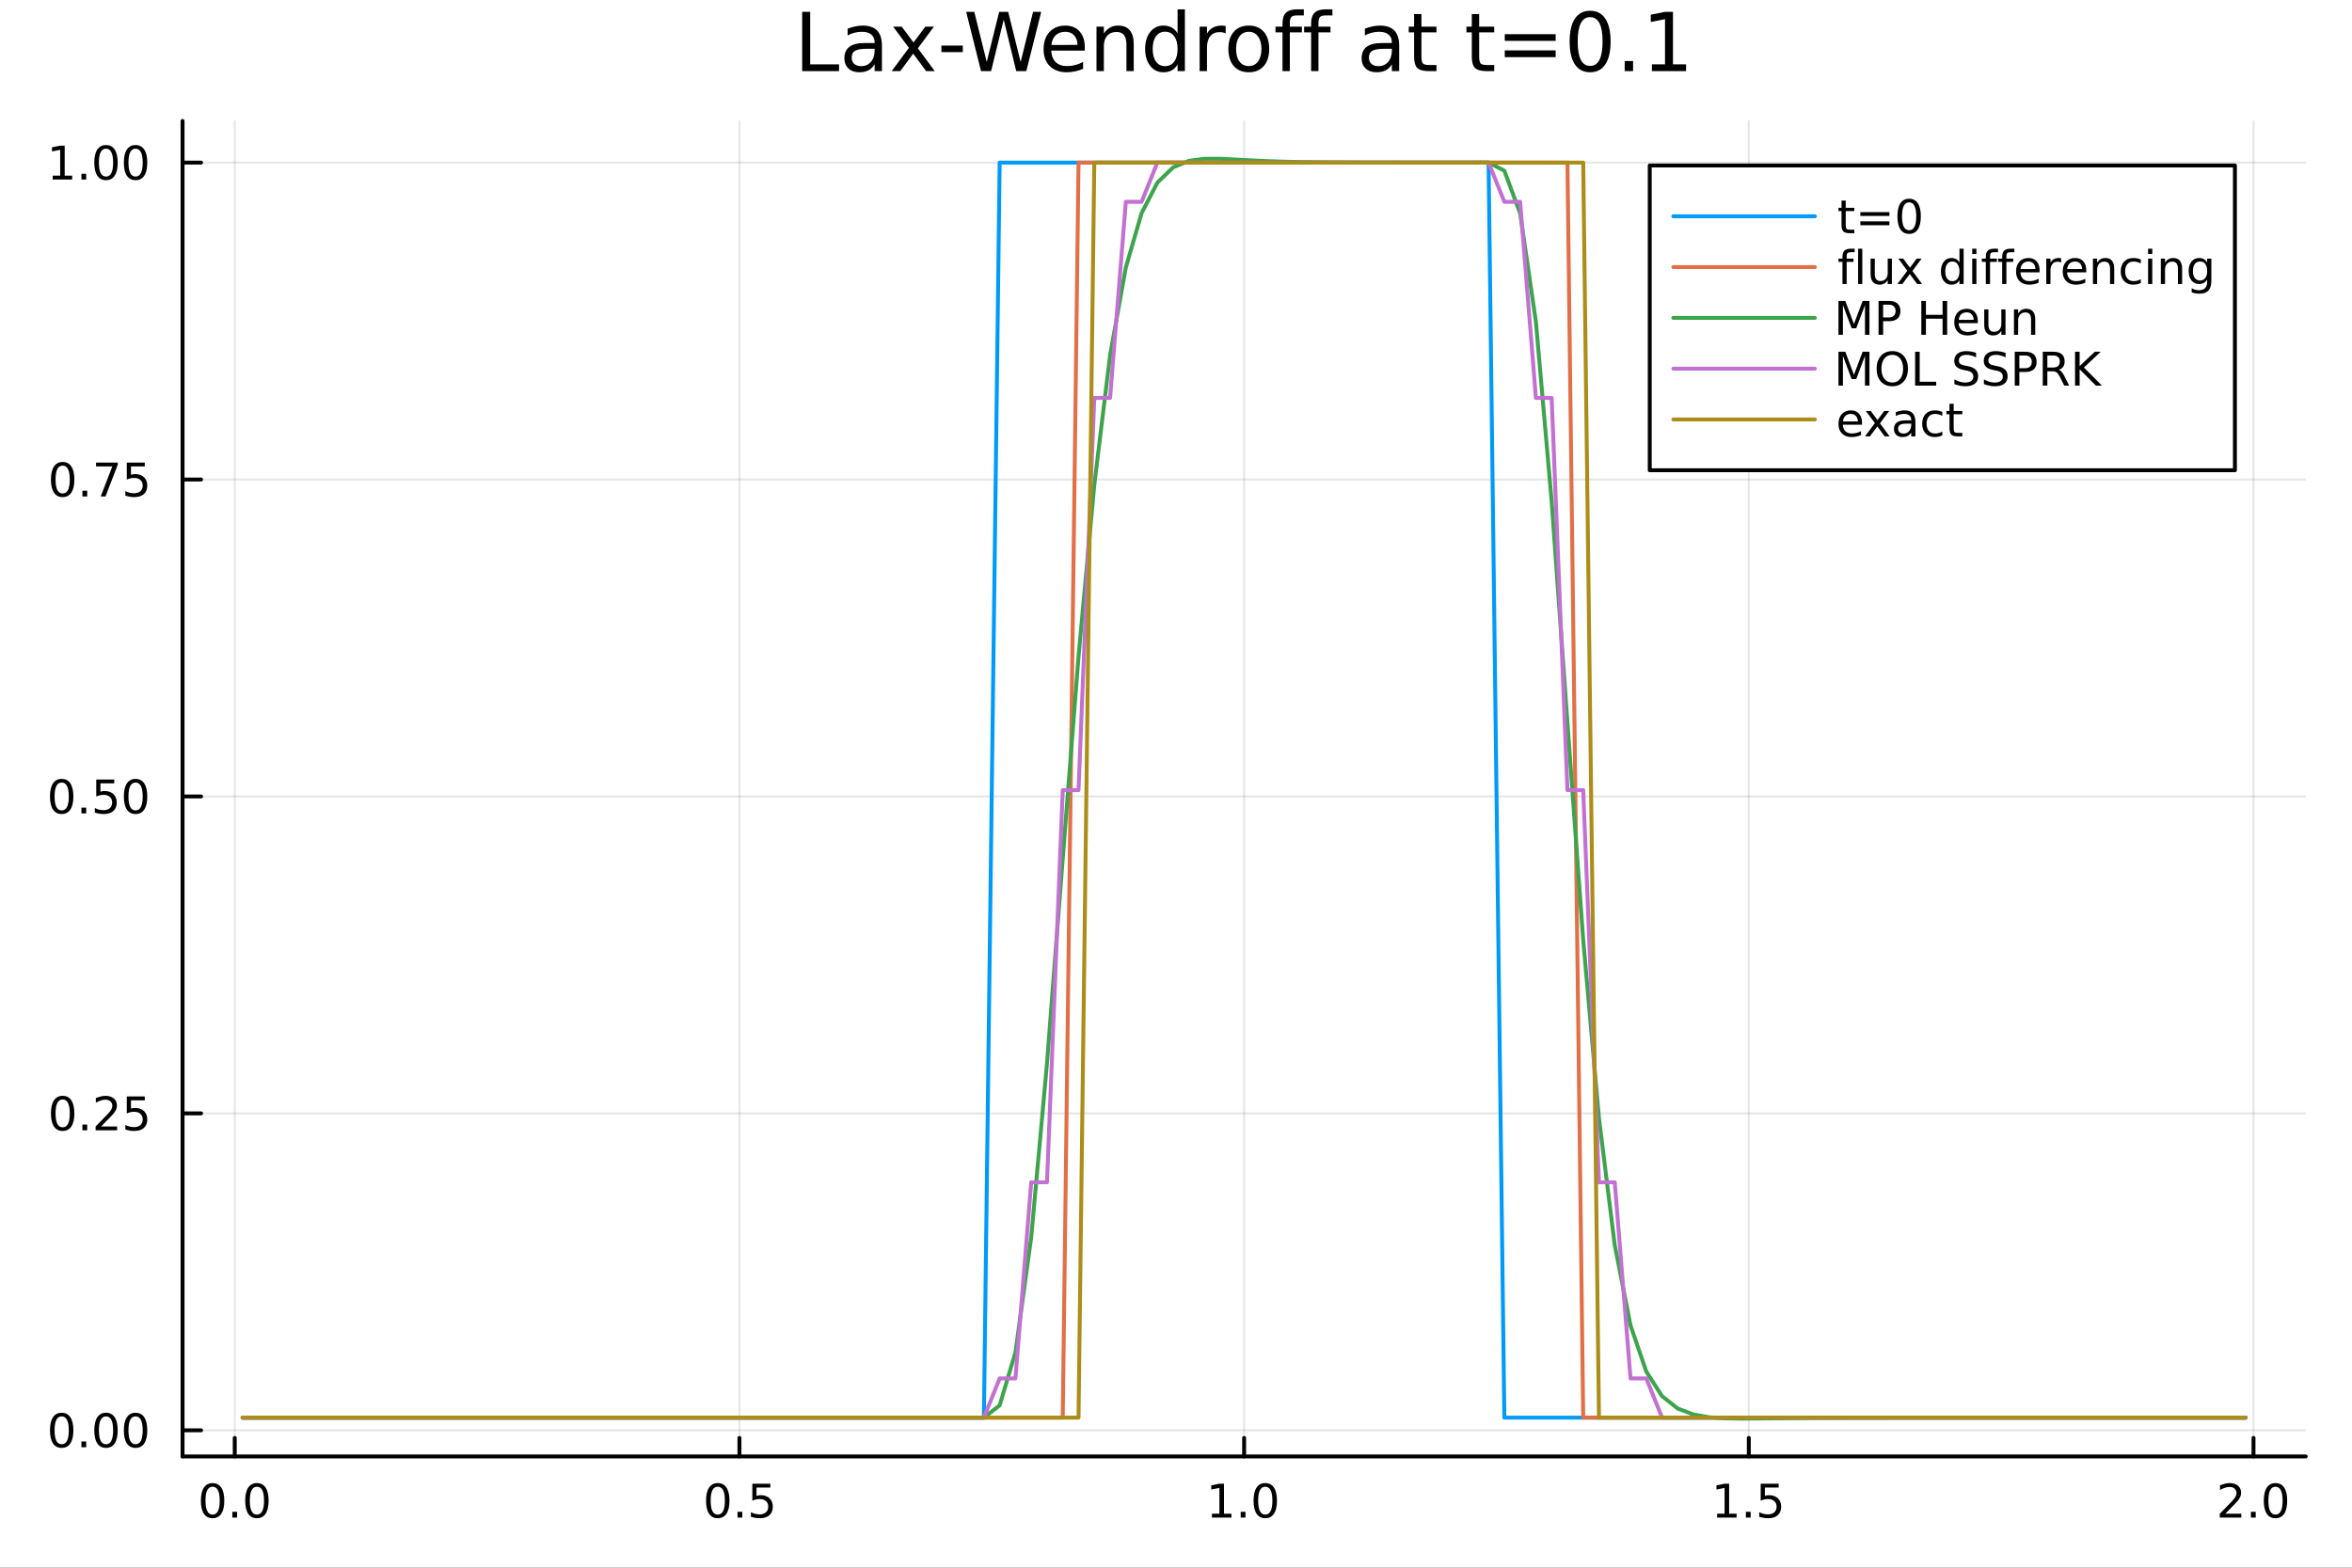 <svg xmlns="http://www.w3.org/2000/svg" xmlns:xlink="http://www.w3.org/1999/xlink" width="600" height="400" viewBox="0 0 2400 1600">
<rect x="0" y="0" width="2400" height="1600" fill="#333333" stroke="none"/>
<defs>
  <clipPath id="clip150">
    <rect x="0" y="0" width="2400" height="1600"></rect>
  </clipPath>
</defs>
<path clip-path="url(#clip150)" d="M0 1600 L2400 1600 L2400 0 L0 0  Z" fill="#ffffff" fill-rule="evenodd" fill-opacity="1"></path>
<defs>
  <clipPath id="clip151">
    <rect x="480" y="0" width="1681" height="1600"></rect>
  </clipPath>
</defs>
<path clip-path="url(#clip150)" d="M186.274 1486.45 L2352.76 1486.45 L2352.76 123.472 L186.274 123.472  Z" fill="#ffffff" fill-rule="evenodd" fill-opacity="1"></path>
<defs>
  <clipPath id="clip152">
    <rect x="186" y="123" width="2167" height="1364"></rect>
  </clipPath>
</defs>
<polyline clip-path="url(#clip152)" style="stroke:#000000; stroke-linecap:round; stroke-linejoin:round; stroke-width:2; stroke-opacity:0.1; fill:none" points="239.543,1486.45 239.543,123.472 "></polyline>
<polyline clip-path="url(#clip152)" style="stroke:#000000; stroke-linecap:round; stroke-linejoin:round; stroke-width:2; stroke-opacity:0.1; fill:none" points="754.529,1486.45 754.529,123.472 "></polyline>
<polyline clip-path="url(#clip152)" style="stroke:#000000; stroke-linecap:round; stroke-linejoin:round; stroke-width:2; stroke-opacity:0.1; fill:none" points="1269.51,1486.45 1269.51,123.472 "></polyline>
<polyline clip-path="url(#clip152)" style="stroke:#000000; stroke-linecap:round; stroke-linejoin:round; stroke-width:2; stroke-opacity:0.1; fill:none" points="1784.5,1486.45 1784.5,123.472 "></polyline>
<polyline clip-path="url(#clip152)" style="stroke:#000000; stroke-linecap:round; stroke-linejoin:round; stroke-width:2; stroke-opacity:0.1; fill:none" points="2299.49,1486.45 2299.49,123.472 "></polyline>
<polyline clip-path="url(#clip150)" style="stroke:#000000; stroke-linecap:round; stroke-linejoin:round; stroke-width:4; stroke-opacity:1; fill:none" points="186.274,1486.45 2352.76,1486.45 "></polyline>
<polyline clip-path="url(#clip150)" style="stroke:#000000; stroke-linecap:round; stroke-linejoin:round; stroke-width:4; stroke-opacity:1; fill:none" points="239.543,1486.45 239.543,1467.55 "></polyline>
<polyline clip-path="url(#clip150)" style="stroke:#000000; stroke-linecap:round; stroke-linejoin:round; stroke-width:4; stroke-opacity:1; fill:none" points="754.529,1486.45 754.529,1467.55 "></polyline>
<polyline clip-path="url(#clip150)" style="stroke:#000000; stroke-linecap:round; stroke-linejoin:round; stroke-width:4; stroke-opacity:1; fill:none" points="1269.51,1486.45 1269.51,1467.55 "></polyline>
<polyline clip-path="url(#clip150)" style="stroke:#000000; stroke-linecap:round; stroke-linejoin:round; stroke-width:4; stroke-opacity:1; fill:none" points="1784.5,1486.45 1784.5,1467.55 "></polyline>
<polyline clip-path="url(#clip150)" style="stroke:#000000; stroke-linecap:round; stroke-linejoin:round; stroke-width:4; stroke-opacity:1; fill:none" points="2299.49,1486.45 2299.49,1467.55 "></polyline>
<path clip-path="url(#clip150)" d="M216.927 1517.37 Q213.316 1517.37 211.487 1520.93 Q209.682 1524.47 209.682 1531.6 Q209.682 1538.71 211.487 1542.27 Q213.316 1545.82 216.927 1545.82 Q220.561 1545.82 222.367 1542.27 Q224.196 1538.71 224.196 1531.6 Q224.196 1524.47 222.367 1520.93 Q220.561 1517.37 216.927 1517.37 M216.927 1513.66 Q222.737 1513.66 225.793 1518.27 Q228.872 1522.85 228.872 1531.6 Q228.872 1540.33 225.793 1544.94 Q222.737 1549.52 216.927 1549.52 Q211.117 1549.52 208.038 1544.94 Q204.983 1540.33 204.983 1531.6 Q204.983 1522.85 208.038 1518.27 Q211.117 1513.66 216.927 1513.66 Z" fill="#000000" fill-rule="evenodd" fill-opacity="1"></path><path clip-path="url(#clip150)" d="M237.089 1542.97 L241.973 1542.97 L241.973 1548.85 L237.089 1548.85 L237.089 1542.97 Z" fill="#000000" fill-rule="evenodd" fill-opacity="1"></path><path clip-path="url(#clip150)" d="M262.158 1517.37 Q258.547 1517.37 256.719 1520.93 Q254.913 1524.47 254.913 1531.6 Q254.913 1538.71 256.719 1542.27 Q258.547 1545.82 262.158 1545.82 Q265.793 1545.82 267.598 1542.27 Q269.427 1538.71 269.427 1531.6 Q269.427 1524.47 267.598 1520.93 Q265.793 1517.37 262.158 1517.37 M262.158 1513.66 Q267.969 1513.66 271.024 1518.27 Q274.103 1522.85 274.103 1531.6 Q274.103 1540.33 271.024 1544.94 Q267.969 1549.52 262.158 1549.52 Q256.348 1549.52 253.27 1544.94 Q250.214 1540.33 250.214 1531.6 Q250.214 1522.85 253.27 1518.27 Q256.348 1513.66 262.158 1513.66 Z" fill="#000000" fill-rule="evenodd" fill-opacity="1"></path><path clip-path="url(#clip150)" d="M732.411 1517.37 Q728.8 1517.37 726.971 1520.93 Q725.166 1524.47 725.166 1531.6 Q725.166 1538.71 726.971 1542.27 Q728.8 1545.82 732.411 1545.82 Q736.045 1545.82 737.851 1542.27 Q739.679 1538.71 739.679 1531.6 Q739.679 1524.47 737.851 1520.93 Q736.045 1517.37 732.411 1517.37 M732.411 1513.66 Q738.221 1513.66 741.277 1518.27 Q744.355 1522.85 744.355 1531.6 Q744.355 1540.33 741.277 1544.94 Q738.221 1549.52 732.411 1549.52 Q726.601 1549.52 723.522 1544.94 Q720.467 1540.33 720.467 1531.6 Q720.467 1522.85 723.522 1518.27 Q726.601 1513.66 732.411 1513.66 Z" fill="#000000" fill-rule="evenodd" fill-opacity="1"></path><path clip-path="url(#clip150)" d="M752.573 1542.97 L757.457 1542.97 L757.457 1548.85 L752.573 1548.85 L752.573 1542.97 Z" fill="#000000" fill-rule="evenodd" fill-opacity="1"></path><path clip-path="url(#clip150)" d="M767.689 1514.29 L786.045 1514.29 L786.045 1518.22 L771.971 1518.22 L771.971 1526.7 Q772.989 1526.35 774.008 1526.19 Q775.026 1526 776.045 1526 Q781.832 1526 785.212 1529.17 Q788.591 1532.34 788.591 1537.76 Q788.591 1543.34 785.119 1546.44 Q781.647 1549.52 775.327 1549.52 Q773.151 1549.52 770.883 1549.15 Q768.638 1548.78 766.23 1548.04 L766.23 1543.34 Q768.314 1544.47 770.536 1545.03 Q772.758 1545.58 775.235 1545.58 Q779.239 1545.58 781.577 1543.48 Q783.915 1541.37 783.915 1537.76 Q783.915 1534.15 781.577 1532.04 Q779.239 1529.94 775.235 1529.94 Q773.36 1529.94 771.485 1530.35 Q769.633 1530.77 767.689 1531.65 L767.689 1514.29 Z" fill="#000000" fill-rule="evenodd" fill-opacity="1"></path><path clip-path="url(#clip150)" d="M1236.67 1544.91 L1244.31 1544.91 L1244.31 1518.55 L1236 1520.21 L1236 1515.95 L1244.26 1514.29 L1248.94 1514.29 L1248.94 1544.91 L1256.58 1544.91 L1256.58 1548.85 L1236.67 1548.85 L1236.67 1544.91 Z" fill="#000000" fill-rule="evenodd" fill-opacity="1"></path><path clip-path="url(#clip150)" d="M1266.02 1542.97 L1270.9 1542.97 L1270.9 1548.85 L1266.02 1548.85 L1266.02 1542.97 Z" fill="#000000" fill-rule="evenodd" fill-opacity="1"></path><path clip-path="url(#clip150)" d="M1291.09 1517.37 Q1287.48 1517.37 1285.65 1520.93 Q1283.84 1524.47 1283.84 1531.6 Q1283.84 1538.71 1285.65 1542.27 Q1287.48 1545.82 1291.09 1545.82 Q1294.72 1545.82 1296.53 1542.27 Q1298.36 1538.71 1298.36 1531.6 Q1298.36 1524.47 1296.53 1520.93 Q1294.72 1517.37 1291.09 1517.37 M1291.09 1513.66 Q1296.9 1513.66 1299.95 1518.27 Q1303.03 1522.85 1303.03 1531.6 Q1303.03 1540.33 1299.95 1544.94 Q1296.9 1549.52 1291.09 1549.52 Q1285.28 1549.52 1282.2 1544.94 Q1279.14 1540.33 1279.14 1531.6 Q1279.14 1522.85 1282.2 1518.27 Q1285.28 1513.66 1291.09 1513.66 Z" fill="#000000" fill-rule="evenodd" fill-opacity="1"></path><path clip-path="url(#clip150)" d="M1752.15 1544.91 L1759.79 1544.91 L1759.79 1518.55 L1751.48 1520.21 L1751.48 1515.95 L1759.74 1514.29 L1764.42 1514.29 L1764.42 1544.91 L1772.06 1544.91 L1772.06 1548.85 L1752.15 1548.85 L1752.15 1544.91 Z" fill="#000000" fill-rule="evenodd" fill-opacity="1"></path><path clip-path="url(#clip150)" d="M1781.5 1542.97 L1786.39 1542.97 L1786.39 1548.85 L1781.5 1548.85 L1781.5 1542.97 Z" fill="#000000" fill-rule="evenodd" fill-opacity="1"></path><path clip-path="url(#clip150)" d="M1796.62 1514.29 L1814.98 1514.29 L1814.98 1518.22 L1800.9 1518.22 L1800.9 1526.7 Q1801.92 1526.35 1802.94 1526.19 Q1803.96 1526 1804.98 1526 Q1810.76 1526 1814.14 1529.17 Q1817.52 1532.34 1817.52 1537.76 Q1817.52 1543.34 1814.05 1546.44 Q1810.58 1549.52 1804.26 1549.52 Q1802.08 1549.52 1799.81 1549.15 Q1797.57 1548.78 1795.16 1548.04 L1795.16 1543.34 Q1797.24 1544.47 1799.47 1545.03 Q1801.69 1545.58 1804.17 1545.58 Q1808.17 1545.58 1810.51 1543.48 Q1812.85 1541.37 1812.85 1537.76 Q1812.85 1534.15 1810.51 1532.04 Q1808.17 1529.94 1804.17 1529.94 Q1802.29 1529.94 1800.42 1530.35 Q1798.56 1530.77 1796.62 1531.65 L1796.62 1514.29 Z" fill="#000000" fill-rule="evenodd" fill-opacity="1"></path><path clip-path="url(#clip150)" d="M2270.73 1544.91 L2287.04 1544.91 L2287.04 1548.85 L2265.1 1548.85 L2265.1 1544.91 Q2267.76 1542.16 2272.35 1537.53 Q2276.95 1532.88 2278.13 1531.53 Q2280.38 1529.01 2281.26 1527.27 Q2282.16 1525.51 2282.16 1523.82 Q2282.16 1521.07 2280.22 1519.33 Q2278.3 1517.6 2275.19 1517.6 Q2272.99 1517.6 2270.54 1518.36 Q2268.11 1519.13 2265.33 1520.68 L2265.33 1515.95 Q2268.16 1514.82 2270.61 1514.24 Q2273.06 1513.66 2275.1 1513.66 Q2280.47 1513.66 2283.67 1516.35 Q2286.86 1519.03 2286.86 1523.52 Q2286.86 1525.65 2286.05 1527.57 Q2285.26 1529.47 2283.16 1532.07 Q2282.58 1532.74 2279.48 1535.95 Q2276.37 1539.15 2270.73 1544.91 Z" fill="#000000" fill-rule="evenodd" fill-opacity="1"></path><path clip-path="url(#clip150)" d="M2296.86 1542.97 L2301.74 1542.97 L2301.74 1548.85 L2296.86 1548.85 L2296.86 1542.97 Z" fill="#000000" fill-rule="evenodd" fill-opacity="1"></path><path clip-path="url(#clip150)" d="M2321.93 1517.37 Q2318.32 1517.37 2316.49 1520.93 Q2314.68 1524.47 2314.68 1531.6 Q2314.68 1538.71 2316.49 1542.27 Q2318.32 1545.82 2321.93 1545.82 Q2325.56 1545.82 2327.37 1542.27 Q2329.2 1538.71 2329.2 1531.6 Q2329.2 1524.47 2327.37 1520.93 Q2325.56 1517.37 2321.93 1517.37 M2321.93 1513.66 Q2327.74 1513.66 2330.79 1518.27 Q2333.87 1522.85 2333.87 1531.6 Q2333.87 1540.33 2330.79 1544.94 Q2327.74 1549.52 2321.93 1549.52 Q2316.12 1549.52 2313.04 1544.94 Q2309.98 1540.33 2309.98 1531.6 Q2309.98 1522.85 2313.04 1518.27 Q2316.12 1513.66 2321.93 1513.66 Z" fill="#000000" fill-rule="evenodd" fill-opacity="1"></path><polyline clip-path="url(#clip152)" style="stroke:#000000; stroke-linecap:round; stroke-linejoin:round; stroke-width:2; stroke-opacity:0.1; fill:none" points="186.274,1459.78 2352.76,1459.78 "></polyline>
<polyline clip-path="url(#clip152)" style="stroke:#000000; stroke-linecap:round; stroke-linejoin:round; stroke-width:2; stroke-opacity:0.1; fill:none" points="186.274,1136.32 2352.76,1136.32 "></polyline>
<polyline clip-path="url(#clip152)" style="stroke:#000000; stroke-linecap:round; stroke-linejoin:round; stroke-width:2; stroke-opacity:0.1; fill:none" points="186.274,812.863 2352.76,812.863 "></polyline>
<polyline clip-path="url(#clip152)" style="stroke:#000000; stroke-linecap:round; stroke-linejoin:round; stroke-width:2; stroke-opacity:0.1; fill:none" points="186.274,489.404 2352.76,489.404 "></polyline>
<polyline clip-path="url(#clip152)" style="stroke:#000000; stroke-linecap:round; stroke-linejoin:round; stroke-width:2; stroke-opacity:0.1; fill:none" points="186.274,165.946 2352.76,165.946 "></polyline>
<polyline clip-path="url(#clip150)" style="stroke:#000000; stroke-linecap:round; stroke-linejoin:round; stroke-width:4; stroke-opacity:1; fill:none" points="186.274,1486.45 186.274,123.472 "></polyline>
<polyline clip-path="url(#clip150)" style="stroke:#000000; stroke-linecap:round; stroke-linejoin:round; stroke-width:4; stroke-opacity:1; fill:none" points="186.274,1459.78 205.172,1459.78 "></polyline>
<polyline clip-path="url(#clip150)" style="stroke:#000000; stroke-linecap:round; stroke-linejoin:round; stroke-width:4; stroke-opacity:1; fill:none" points="186.274,1136.32 205.172,1136.32 "></polyline>
<polyline clip-path="url(#clip150)" style="stroke:#000000; stroke-linecap:round; stroke-linejoin:round; stroke-width:4; stroke-opacity:1; fill:none" points="186.274,812.863 205.172,812.863 "></polyline>
<polyline clip-path="url(#clip150)" style="stroke:#000000; stroke-linecap:round; stroke-linejoin:round; stroke-width:4; stroke-opacity:1; fill:none" points="186.274,489.404 205.172,489.404 "></polyline>
<polyline clip-path="url(#clip150)" style="stroke:#000000; stroke-linecap:round; stroke-linejoin:round; stroke-width:4; stroke-opacity:1; fill:none" points="186.274,165.946 205.172,165.946 "></polyline>
<path clip-path="url(#clip150)" d="M62.937 1445.58 Q59.325 1445.58 57.497 1449.14 Q55.691 1452.69 55.691 1459.82 Q55.691 1466.92 57.497 1470.49 Q59.325 1474.03 62.937 1474.03 Q66.571 1474.03 68.376 1470.49 Q70.205 1466.92 70.205 1459.82 Q70.205 1452.69 68.376 1449.14 Q66.571 1445.58 62.937 1445.58 M62.937 1441.88 Q68.747 1441.88 71.802 1446.48 Q74.881 1451.07 74.881 1459.82 Q74.881 1468.54 71.802 1473.15 Q68.747 1477.73 62.937 1477.73 Q57.126 1477.73 54.048 1473.15 Q50.992 1468.54 50.992 1459.82 Q50.992 1451.07 54.048 1446.48 Q57.126 1441.88 62.937 1441.88 Z" fill="#000000" fill-rule="evenodd" fill-opacity="1"></path><path clip-path="url(#clip150)" d="M83.098 1471.18 L87.983 1471.18 L87.983 1477.06 L83.098 1477.06 L83.098 1471.18 Z" fill="#000000" fill-rule="evenodd" fill-opacity="1"></path><path clip-path="url(#clip150)" d="M108.168 1445.58 Q104.557 1445.58 102.728 1449.14 Q100.922 1452.69 100.922 1459.82 Q100.922 1466.92 102.728 1470.49 Q104.557 1474.03 108.168 1474.03 Q111.802 1474.03 113.608 1470.49 Q115.436 1466.92 115.436 1459.82 Q115.436 1452.69 113.608 1449.14 Q111.802 1445.58 108.168 1445.58 M108.168 1441.88 Q113.978 1441.88 117.033 1446.48 Q120.112 1451.07 120.112 1459.82 Q120.112 1468.54 117.033 1473.15 Q113.978 1477.73 108.168 1477.73 Q102.358 1477.73 99.279 1473.15 Q96.223 1468.54 96.223 1459.82 Q96.223 1451.07 99.279 1446.48 Q102.358 1441.88 108.168 1441.88 Z" fill="#000000" fill-rule="evenodd" fill-opacity="1"></path><path clip-path="url(#clip150)" d="M138.33 1445.58 Q134.719 1445.58 132.89 1449.14 Q131.084 1452.69 131.084 1459.82 Q131.084 1466.92 132.89 1470.49 Q134.719 1474.03 138.33 1474.03 Q141.964 1474.03 143.769 1470.49 Q145.598 1466.92 145.598 1459.82 Q145.598 1452.69 143.769 1449.14 Q141.964 1445.58 138.33 1445.58 M138.33 1441.88 Q144.14 1441.88 147.195 1446.48 Q150.274 1451.07 150.274 1459.82 Q150.274 1468.54 147.195 1473.15 Q144.14 1477.73 138.33 1477.73 Q132.519 1477.73 129.441 1473.15 Q126.385 1468.54 126.385 1459.82 Q126.385 1451.07 129.441 1446.48 Q132.519 1441.88 138.33 1441.88 Z" fill="#000000" fill-rule="evenodd" fill-opacity="1"></path><path clip-path="url(#clip150)" d="M63.932 1122.12 Q60.321 1122.12 58.492 1125.69 Q56.687 1129.23 56.687 1136.36 Q56.687 1143.46 58.492 1147.03 Q60.321 1150.57 63.932 1150.57 Q67.566 1150.57 69.372 1147.03 Q71.2 1143.46 71.2 1136.36 Q71.2 1129.23 69.372 1125.69 Q67.566 1122.12 63.932 1122.12 M63.932 1118.42 Q69.742 1118.42 72.798 1123.02 Q75.876 1127.61 75.876 1136.36 Q75.876 1145.08 72.798 1149.69 Q69.742 1154.27 63.932 1154.27 Q58.122 1154.27 55.043 1149.69 Q51.987 1145.08 51.987 1136.36 Q51.987 1127.61 55.043 1123.02 Q58.122 1118.42 63.932 1118.42 Z" fill="#000000" fill-rule="evenodd" fill-opacity="1"></path><path clip-path="url(#clip150)" d="M84.094 1147.72 L88.978 1147.72 L88.978 1153.6 L84.094 1153.6 L84.094 1147.72 Z" fill="#000000" fill-rule="evenodd" fill-opacity="1"></path><path clip-path="url(#clip150)" d="M103.191 1149.67 L119.51 1149.67 L119.51 1153.6 L97.566 1153.6 L97.566 1149.67 Q100.228 1146.91 104.811 1142.28 Q109.418 1137.63 110.598 1136.29 Q112.844 1133.76 113.723 1132.03 Q114.626 1130.27 114.626 1128.58 Q114.626 1125.82 112.682 1124.09 Q110.76 1122.35 107.658 1122.35 Q105.459 1122.35 103.006 1123.12 Q100.575 1123.88 97.797 1125.43 L97.797 1120.71 Q100.621 1119.57 103.075 1119 Q105.529 1118.42 107.566 1118.42 Q112.936 1118.42 116.131 1121.1 Q119.325 1123.79 119.325 1128.28 Q119.325 1130.41 118.515 1132.33 Q117.728 1134.23 115.621 1136.82 Q115.043 1137.49 111.941 1140.71 Q108.839 1143.9 103.191 1149.67 Z" fill="#000000" fill-rule="evenodd" fill-opacity="1"></path><path clip-path="url(#clip150)" d="M129.371 1119.04 L147.728 1119.04 L147.728 1122.98 L133.654 1122.98 L133.654 1131.45 Q134.672 1131.1 135.691 1130.94 Q136.709 1130.76 137.728 1130.76 Q143.515 1130.76 146.894 1133.93 Q150.274 1137.1 150.274 1142.51 Q150.274 1148.09 146.802 1151.19 Q143.33 1154.27 137.01 1154.27 Q134.834 1154.27 132.566 1153.9 Q130.32 1153.53 127.913 1152.79 L127.913 1148.09 Q129.996 1149.23 132.219 1149.78 Q134.441 1150.34 136.918 1150.34 Q140.922 1150.34 143.26 1148.23 Q145.598 1146.13 145.598 1142.51 Q145.598 1138.9 143.26 1136.8 Q140.922 1134.69 136.918 1134.69 Q135.043 1134.69 133.168 1135.11 Q131.316 1135.52 129.371 1136.4 L129.371 1119.04 Z" fill="#000000" fill-rule="evenodd" fill-opacity="1"></path><path clip-path="url(#clip150)" d="M62.937 798.662 Q59.325 798.662 57.497 802.227 Q55.691 805.768 55.691 812.898 Q55.691 820.004 57.497 823.569 Q59.325 827.111 62.937 827.111 Q66.571 827.111 68.376 823.569 Q70.205 820.004 70.205 812.898 Q70.205 805.768 68.376 802.227 Q66.571 798.662 62.937 798.662 M62.937 794.958 Q68.747 794.958 71.802 799.565 Q74.881 804.148 74.881 812.898 Q74.881 821.625 71.802 826.231 Q68.747 830.815 62.937 830.815 Q57.126 830.815 54.048 826.231 Q50.992 821.625 50.992 812.898 Q50.992 804.148 54.048 799.565 Q57.126 794.958 62.937 794.958 Z" fill="#000000" fill-rule="evenodd" fill-opacity="1"></path><path clip-path="url(#clip150)" d="M83.098 824.264 L87.983 824.264 L87.983 830.143 L83.098 830.143 L83.098 824.264 Z" fill="#000000" fill-rule="evenodd" fill-opacity="1"></path><path clip-path="url(#clip150)" d="M98.214 795.583 L116.57 795.583 L116.57 799.518 L102.496 799.518 L102.496 807.991 Q103.515 807.643 104.534 807.481 Q105.552 807.296 106.571 807.296 Q112.358 807.296 115.737 810.467 Q119.117 813.639 119.117 819.055 Q119.117 824.634 115.645 827.736 Q112.172 830.815 105.853 830.815 Q103.677 830.815 101.409 830.444 Q99.163 830.074 96.756 829.333 L96.756 824.634 Q98.839 825.768 101.061 826.324 Q103.284 826.879 105.76 826.879 Q109.765 826.879 112.103 824.773 Q114.441 822.667 114.441 819.055 Q114.441 815.444 112.103 813.338 Q109.765 811.231 105.76 811.231 Q103.885 811.231 102.01 811.648 Q100.159 812.065 98.214 812.944 L98.214 795.583 Z" fill="#000000" fill-rule="evenodd" fill-opacity="1"></path><path clip-path="url(#clip150)" d="M138.33 798.662 Q134.719 798.662 132.89 802.227 Q131.084 805.768 131.084 812.898 Q131.084 820.004 132.89 823.569 Q134.719 827.111 138.33 827.111 Q141.964 827.111 143.769 823.569 Q145.598 820.004 145.598 812.898 Q145.598 805.768 143.769 802.227 Q141.964 798.662 138.33 798.662 M138.33 794.958 Q144.14 794.958 147.195 799.565 Q150.274 804.148 150.274 812.898 Q150.274 821.625 147.195 826.231 Q144.14 830.815 138.33 830.815 Q132.519 830.815 129.441 826.231 Q126.385 821.625 126.385 812.898 Q126.385 804.148 129.441 799.565 Q132.519 794.958 138.33 794.958 Z" fill="#000000" fill-rule="evenodd" fill-opacity="1"></path><path clip-path="url(#clip150)" d="M63.932 475.203 Q60.321 475.203 58.492 478.768 Q56.687 482.31 56.687 489.439 Q56.687 496.546 58.492 500.11 Q60.321 503.652 63.932 503.652 Q67.566 503.652 69.372 500.11 Q71.2 496.546 71.2 489.439 Q71.2 482.31 69.372 478.768 Q67.566 475.203 63.932 475.203 M63.932 471.499 Q69.742 471.499 72.798 476.106 Q75.876 480.689 75.876 489.439 Q75.876 498.166 72.798 502.772 Q69.742 507.356 63.932 507.356 Q58.122 507.356 55.043 502.772 Q51.987 498.166 51.987 489.439 Q51.987 480.689 55.043 476.106 Q58.122 471.499 63.932 471.499 Z" fill="#000000" fill-rule="evenodd" fill-opacity="1"></path><path clip-path="url(#clip150)" d="M84.094 500.805 L88.978 500.805 L88.978 506.684 L84.094 506.684 L84.094 500.805 Z" fill="#000000" fill-rule="evenodd" fill-opacity="1"></path><path clip-path="url(#clip150)" d="M97.983 472.124 L120.205 472.124 L120.205 474.115 L107.658 506.684 L102.774 506.684 L114.58 476.06 L97.983 476.06 L97.983 472.124 Z" fill="#000000" fill-rule="evenodd" fill-opacity="1"></path><path clip-path="url(#clip150)" d="M129.371 472.124 L147.728 472.124 L147.728 476.06 L133.654 476.06 L133.654 484.532 Q134.672 484.185 135.691 484.022 Q136.709 483.837 137.728 483.837 Q143.515 483.837 146.894 487.009 Q150.274 490.18 150.274 495.597 Q150.274 501.175 146.802 504.277 Q143.33 507.356 137.01 507.356 Q134.834 507.356 132.566 506.985 Q130.32 506.615 127.913 505.874 L127.913 501.175 Q129.996 502.309 132.219 502.865 Q134.441 503.421 136.918 503.421 Q140.922 503.421 143.26 501.314 Q145.598 499.208 145.598 495.597 Q145.598 491.985 143.26 489.879 Q140.922 487.772 136.918 487.772 Q135.043 487.772 133.168 488.189 Q131.316 488.606 129.371 489.485 L129.371 472.124 Z" fill="#000000" fill-rule="evenodd" fill-opacity="1"></path><path clip-path="url(#clip150)" d="M53.747 179.29 L61.386 179.29 L61.386 152.925 L53.075 154.591 L53.075 150.332 L61.339 148.666 L66.015 148.666 L66.015 179.29 L73.654 179.29 L73.654 183.226 L53.747 183.226 L53.747 179.29 Z" fill="#000000" fill-rule="evenodd" fill-opacity="1"></path><path clip-path="url(#clip150)" d="M83.098 177.346 L87.983 177.346 L87.983 183.226 L83.098 183.226 L83.098 177.346 Z" fill="#000000" fill-rule="evenodd" fill-opacity="1"></path><path clip-path="url(#clip150)" d="M108.168 151.744 Q104.557 151.744 102.728 155.309 Q100.922 158.851 100.922 165.98 Q100.922 173.087 102.728 176.651 Q104.557 180.193 108.168 180.193 Q111.802 180.193 113.608 176.651 Q115.436 173.087 115.436 165.98 Q115.436 158.851 113.608 155.309 Q111.802 151.744 108.168 151.744 M108.168 148.041 Q113.978 148.041 117.033 152.647 Q120.112 157.23 120.112 165.98 Q120.112 174.707 117.033 179.313 Q113.978 183.897 108.168 183.897 Q102.358 183.897 99.279 179.313 Q96.223 174.707 96.223 165.98 Q96.223 157.23 99.279 152.647 Q102.358 148.041 108.168 148.041 Z" fill="#000000" fill-rule="evenodd" fill-opacity="1"></path><path clip-path="url(#clip150)" d="M138.33 151.744 Q134.719 151.744 132.89 155.309 Q131.084 158.851 131.084 165.98 Q131.084 173.087 132.89 176.651 Q134.719 180.193 138.33 180.193 Q141.964 180.193 143.769 176.651 Q145.598 173.087 145.598 165.98 Q145.598 158.851 143.769 155.309 Q141.964 151.744 138.33 151.744 M138.33 148.041 Q144.14 148.041 147.195 152.647 Q150.274 157.23 150.274 165.98 Q150.274 174.707 147.195 179.313 Q144.14 183.897 138.33 183.897 Q132.519 183.897 129.441 179.313 Q126.385 174.707 126.385 165.98 Q126.385 157.23 129.441 152.647 Q132.519 148.041 138.33 148.041 Z" fill="#000000" fill-rule="evenodd" fill-opacity="1"></path><path clip-path="url(#clip150)" d="M818.548 12.096 L826.731 12.096 L826.731 65.689 L856.181 65.689 L856.181 72.576 L818.548 72.576 L818.548 12.096 Z" fill="#000000" fill-rule="evenodd" fill-opacity="1"></path><path clip-path="url(#clip150)" d="M885.064 49.769 Q876.03 49.769 872.547 51.835 Q869.063 53.901 869.063 58.884 Q869.063 62.854 871.655 65.203 Q874.288 67.512 878.785 67.512 Q884.983 67.512 888.71 63.137 Q892.477 58.722 892.477 51.43 L892.477 49.769 L885.064 49.769 M899.931 46.691 L899.931 72.576 L892.477 72.576 L892.477 65.689 Q889.925 69.821 886.117 71.806 Q882.309 73.751 876.8 73.751 Q869.832 73.751 865.701 69.862 Q861.609 65.933 861.609 59.37 Q861.609 51.714 866.713 47.825 Q871.858 43.936 882.026 43.936 L892.477 43.936 L892.477 43.207 Q892.477 38.062 889.074 35.267 Q885.712 32.431 879.595 32.431 Q875.706 32.431 872.02 33.363 Q868.334 34.295 864.931 36.158 L864.931 29.272 Q869.022 27.692 872.871 26.922 Q876.719 26.112 880.365 26.112 Q890.209 26.112 895.07 31.216 Q899.931 36.32 899.931 46.691 Z" fill="#000000" fill-rule="evenodd" fill-opacity="1"></path><path clip-path="url(#clip150)" d="M952.998 27.206 L936.591 49.283 L953.848 72.576 L945.058 72.576 L931.852 54.752 L918.646 72.576 L909.855 72.576 L927.477 48.838 L911.354 27.206 L920.145 27.206 L932.176 43.369 L944.207 27.206 L952.998 27.206 Z" fill="#000000" fill-rule="evenodd" fill-opacity="1"></path><path clip-path="url(#clip150)" d="M960.613 46.529 L982.448 46.529 L982.448 53.172 L960.613 53.172 L960.613 46.529 Z" fill="#000000" fill-rule="evenodd" fill-opacity="1"></path><path clip-path="url(#clip150)" d="M985.891 12.096 L994.155 12.096 L1006.87 63.218 L1019.55 12.096 L1028.75 12.096 L1041.47 63.218 L1054.15 12.096 L1062.45 12.096 L1047.26 72.576 L1036.97 72.576 L1024.21 20.076 L1011.33 72.576 L1001.04 72.576 L985.891 12.096 Z" fill="#000000" fill-rule="evenodd" fill-opacity="1"></path><path clip-path="url(#clip150)" d="M1106.93 48.028 L1106.93 51.673 L1072.66 51.673 Q1073.15 59.37 1077.28 63.421 Q1081.45 67.431 1088.86 67.431 Q1093.16 67.431 1097.17 66.378 Q1101.22 65.325 1105.19 63.218 L1105.19 70.267 Q1101.18 71.968 1096.97 72.86 Q1092.75 73.751 1088.42 73.751 Q1077.56 73.751 1071.2 67.431 Q1064.88 61.112 1064.88 50.337 Q1064.88 39.197 1070.88 32.675 Q1076.91 26.112 1087.12 26.112 Q1096.28 26.112 1101.58 32.026 Q1106.93 37.9 1106.93 48.028 M1099.48 45.84 Q1099.4 39.723 1096.03 36.077 Q1092.71 32.431 1087.2 32.431 Q1080.97 32.431 1077.2 35.956 Q1073.47 39.48 1072.9 45.88 L1099.48 45.84 Z" fill="#000000" fill-rule="evenodd" fill-opacity="1"></path><path clip-path="url(#clip150)" d="M1156.88 45.192 L1156.88 72.576 L1149.43 72.576 L1149.43 45.435 Q1149.43 38.994 1146.91 35.794 Q1144.4 32.594 1139.38 32.594 Q1133.34 32.594 1129.86 36.442 Q1126.38 40.29 1126.38 46.934 L1126.38 72.576 L1118.88 72.576 L1118.88 27.206 L1126.38 27.206 L1126.38 34.254 Q1129.05 30.163 1132.66 28.138 Q1136.3 26.112 1141.04 26.112 Q1148.86 26.112 1152.87 30.973 Q1156.88 35.794 1156.88 45.192 Z" fill="#000000" fill-rule="evenodd" fill-opacity="1"></path><path clip-path="url(#clip150)" d="M1201.6 34.092 L1201.6 9.544 L1209.06 9.544 L1209.06 72.576 L1201.6 72.576 L1201.6 65.77 Q1199.25 69.821 1195.65 71.806 Q1192.08 73.751 1187.06 73.751 Q1178.84 73.751 1173.65 67.188 Q1168.51 60.626 1168.51 49.931 Q1168.51 39.237 1173.65 32.675 Q1178.84 26.112 1187.06 26.112 Q1192.08 26.112 1195.65 28.097 Q1199.25 30.041 1201.6 34.092 M1176.2 49.931 Q1176.2 58.155 1179.56 62.854 Q1182.97 67.512 1188.88 67.512 Q1194.8 67.512 1198.2 62.854 Q1201.6 58.155 1201.6 49.931 Q1201.6 41.708 1198.2 37.05 Q1194.8 32.35 1188.88 32.35 Q1182.97 32.35 1179.56 37.05 Q1176.2 41.708 1176.2 49.931 Z" fill="#000000" fill-rule="evenodd" fill-opacity="1"></path><path clip-path="url(#clip150)" d="M1250.7 34.173 Q1249.44 33.444 1247.94 33.12 Q1246.49 32.756 1244.7 32.756 Q1238.38 32.756 1234.98 36.888 Q1231.62 40.979 1231.62 48.676 L1231.62 72.576 L1224.12 72.576 L1224.12 27.206 L1231.62 27.206 L1231.62 34.254 Q1233.97 30.122 1237.74 28.138 Q1241.5 26.112 1246.89 26.112 Q1247.66 26.112 1248.59 26.234 Q1249.52 26.315 1250.66 26.517 L1250.7 34.173 Z" fill="#000000" fill-rule="evenodd" fill-opacity="1"></path><path clip-path="url(#clip150)" d="M1274.27 32.431 Q1268.28 32.431 1264.8 37.131 Q1261.31 41.789 1261.31 49.931 Q1261.31 58.074 1264.76 62.773 Q1268.24 67.431 1274.27 67.431 Q1280.23 67.431 1283.71 62.732 Q1287.2 58.033 1287.2 49.931 Q1287.2 41.87 1283.71 37.171 Q1280.23 32.431 1274.27 32.431 M1274.27 26.112 Q1284 26.112 1289.55 32.431 Q1295.1 38.751 1295.1 49.931 Q1295.1 61.071 1289.55 67.431 Q1284 73.751 1274.27 73.751 Q1264.51 73.751 1258.96 67.431 Q1253.45 61.071 1253.45 49.931 Q1253.45 38.751 1258.96 32.431 Q1264.51 26.112 1274.27 26.112 Z" fill="#000000" fill-rule="evenodd" fill-opacity="1"></path><path clip-path="url(#clip150)" d="M1330.42 9.544 L1330.42 15.742 L1323.29 15.742 Q1319.28 15.742 1317.7 17.362 Q1316.16 18.983 1316.16 23.195 L1316.16 27.206 L1328.44 27.206 L1328.44 32.999 L1316.16 32.999 L1316.16 72.576 L1308.67 72.576 L1308.67 32.999 L1301.54 32.999 L1301.54 27.206 L1308.67 27.206 L1308.67 24.046 Q1308.67 16.471 1312.19 13.028 Q1315.72 9.544 1323.37 9.544 L1330.42 9.544 Z" fill="#000000" fill-rule="evenodd" fill-opacity="1"></path><path clip-path="url(#clip150)" d="M1359.63 9.544 L1359.63 15.742 L1352.5 15.742 Q1348.49 15.742 1346.91 17.362 Q1345.37 18.983 1345.37 23.195 L1345.37 27.206 L1357.64 27.206 L1357.64 32.999 L1345.37 32.999 L1345.37 72.576 L1337.87 72.576 L1337.87 32.999 L1330.74 32.999 L1330.74 27.206 L1337.87 27.206 L1337.87 24.046 Q1337.87 16.471 1341.4 13.028 Q1344.92 9.544 1352.58 9.544 L1359.63 9.544 Z" fill="#000000" fill-rule="evenodd" fill-opacity="1"></path><path clip-path="url(#clip150)" d="M1412.86 49.769 Q1403.82 49.769 1400.34 51.835 Q1396.86 53.901 1396.86 58.884 Q1396.86 62.854 1399.45 65.203 Q1402.08 67.512 1406.58 67.512 Q1412.78 67.512 1416.5 63.137 Q1420.27 58.722 1420.27 51.43 L1420.27 49.769 L1412.86 49.769 M1427.72 46.691 L1427.72 72.576 L1420.27 72.576 L1420.27 65.689 Q1417.72 69.821 1413.91 71.806 Q1410.1 73.751 1404.59 73.751 Q1397.62 73.751 1393.49 69.862 Q1389.4 65.933 1389.4 59.37 Q1389.4 51.714 1394.51 47.825 Q1399.65 43.936 1409.82 43.936 L1420.27 43.936 L1420.27 43.207 Q1420.27 38.062 1416.87 35.267 Q1413.5 32.431 1407.39 32.431 Q1403.5 32.431 1399.81 33.363 Q1396.13 34.295 1392.72 36.158 L1392.72 29.272 Q1396.81 27.692 1400.66 26.922 Q1404.51 26.112 1408.16 26.112 Q1418 26.112 1422.86 31.216 Q1427.72 36.32 1427.72 46.691 Z" fill="#000000" fill-rule="evenodd" fill-opacity="1"></path><path clip-path="url(#clip150)" d="M1450.45 14.324 L1450.45 27.206 L1465.8 27.206 L1465.8 32.999 L1450.45 32.999 L1450.45 57.628 Q1450.45 63.178 1451.95 64.758 Q1453.49 66.338 1458.15 66.338 L1465.8 66.338 L1465.8 72.576 L1458.15 72.576 Q1449.52 72.576 1446.24 69.376 Q1442.95 66.135 1442.95 57.628 L1442.95 32.999 L1437.49 32.999 L1437.49 27.206 L1442.95 27.206 L1442.95 14.324 L1450.45 14.324 Z" fill="#000000" fill-rule="evenodd" fill-opacity="1"></path><path clip-path="url(#clip150)" d="M1509.35 14.324 L1509.35 27.206 L1524.7 27.206 L1524.7 32.999 L1509.35 32.999 L1509.35 57.628 Q1509.35 63.178 1510.85 64.758 Q1512.39 66.338 1517.05 66.338 L1524.7 66.338 L1524.7 72.576 L1517.05 72.576 Q1508.42 72.576 1505.14 69.376 Q1501.85 66.135 1501.85 57.628 L1501.85 32.999 L1496.39 32.999 L1496.39 27.206 L1501.85 27.206 L1501.85 14.324 L1509.35 14.324 Z" fill="#000000" fill-rule="evenodd" fill-opacity="1"></path><path clip-path="url(#clip150)" d="M1535.48 34.903 L1587.41 34.903 L1587.41 41.708 L1535.48 41.708 L1535.48 34.903 M1535.48 51.43 L1587.41 51.43 L1587.41 58.317 L1535.48 58.317 L1535.48 51.43 Z" fill="#000000" fill-rule="evenodd" fill-opacity="1"></path><path clip-path="url(#clip150)" d="M1622.57 17.484 Q1616.25 17.484 1613.05 23.722 Q1609.89 29.92 1609.89 42.397 Q1609.89 54.833 1613.05 61.071 Q1616.25 67.269 1622.57 67.269 Q1628.93 67.269 1632.09 61.071 Q1635.29 54.833 1635.29 42.397 Q1635.29 29.92 1632.09 23.722 Q1628.93 17.484 1622.57 17.484 M1622.57 11.002 Q1632.74 11.002 1638.09 19.064 Q1643.47 27.084 1643.47 42.397 Q1643.47 57.669 1638.09 65.73 Q1632.74 73.751 1622.57 73.751 Q1612.4 73.751 1607.02 65.73 Q1601.67 57.669 1601.67 42.397 Q1601.67 27.084 1607.02 19.064 Q1612.4 11.002 1622.57 11.002 Z" fill="#000000" fill-rule="evenodd" fill-opacity="1"></path><path clip-path="url(#clip150)" d="M1657.85 62.287 L1666.4 62.287 L1666.4 72.576 L1657.85 72.576 L1657.85 62.287 Z" fill="#000000" fill-rule="evenodd" fill-opacity="1"></path><path clip-path="url(#clip150)" d="M1685.64 65.689 L1699.01 65.689 L1699.01 19.55 L1684.47 22.466 L1684.47 15.013 L1698.93 12.096 L1707.11 12.096 L1707.11 65.689 L1720.48 65.689 L1720.48 72.576 L1685.64 72.576 L1685.64 65.689 Z" fill="#000000" fill-rule="evenodd" fill-opacity="1"></path><polyline clip-path="url(#clip152)" style="stroke:#009af9; stroke-linecap:round; stroke-linejoin:round; stroke-width:4; stroke-opacity:1; fill:none" points="247.59,1446.84 263.683,1446.84 279.776,1446.84 295.869,1446.84 311.963,1446.84 328.056,1446.84 344.149,1446.84 360.243,1446.84 376.336,1446.84 392.429,1446.84 408.523,1446.84 424.616,1446.84 440.709,1446.84 456.803,1446.84 472.896,1446.84 488.989,1446.84 505.083,1446.84 521.176,1446.84 537.269,1446.84 553.362,1446.84 569.456,1446.84 585.549,1446.84 601.642,1446.84 617.736,1446.84 633.829,1446.84 649.922,1446.84 666.016,1446.84 682.109,1446.84 698.202,1446.84 714.296,1446.84 730.389,1446.84 746.482,1446.84 762.576,1446.84 778.669,1446.84 794.762,1446.84 810.856,1446.84 826.949,1446.84 843.042,1446.84 859.135,1446.84 875.229,1446.84 891.322,1446.84 907.415,1446.84 923.509,1446.84 939.602,1446.84 955.695,1446.84 971.789,1446.84 987.882,1446.84 1003.98,1446.84 1020.07,165.946 1036.16,165.946 1052.26,165.946 1068.35,165.946 1084.44,165.946 1100.54,165.946 1116.63,165.946 1132.72,165.946 1148.82,165.946 1164.91,165.946 1181,165.946 1197.1,165.946 1213.19,165.946 1229.28,165.946 1245.37,165.946 1261.47,165.946 1277.56,165.946 1293.65,165.946 1309.75,165.946 1325.84,165.946 1341.93,165.946 1358.03,165.946 1374.12,165.946 1390.21,165.946 1406.31,165.946 1422.4,165.946 1438.49,165.946 1454.59,165.946 1470.68,165.946 1486.77,165.946 1502.87,165.946 1518.96,165.946 1535.05,1446.84 1551.15,1446.84 1567.24,1446.84 1583.33,1446.84 1599.43,1446.84 1615.52,1446.84 1631.61,1446.84 1647.71,1446.84 1663.8,1446.84 1679.89,1446.84 1695.99,1446.84 1712.08,1446.84 1728.17,1446.84 1744.27,1446.84 1760.36,1446.84 1776.45,1446.84 1792.55,1446.84 1808.64,1446.84 1824.73,1446.84 1840.83,1446.84 1856.92,1446.84 1873.01,1446.84 1889.11,1446.84 1905.2,1446.84 1921.29,1446.84 1937.39,1446.84 1953.48,1446.84 1969.57,1446.84 1985.67,1446.84 2001.76,1446.84 2017.85,1446.84 2033.95,1446.84 2050.04,1446.84 2066.13,1446.84 2082.23,1446.84 2098.32,1446.84 2114.41,1446.84 2130.51,1446.84 2146.6,1446.84 2162.69,1446.84 2178.79,1446.84 2194.88,1446.84 2210.97,1446.84 2227.07,1446.84 2243.16,1446.84 2259.25,1446.84 2275.35,1446.84 2291.44,1446.84 "></polyline>
<polyline clip-path="url(#clip152)" style="stroke:#e26f46; stroke-linecap:round; stroke-linejoin:round; stroke-width:4; stroke-opacity:1; fill:none" points="247.59,1446.84 263.683,1446.84 279.776,1446.84 295.869,1446.84 311.963,1446.84 328.056,1446.84 344.149,1446.84 360.243,1446.84 376.336,1446.84 392.429,1446.84 408.523,1446.84 424.616,1446.84 440.709,1446.84 456.803,1446.84 472.896,1446.84 488.989,1446.84 505.083,1446.84 521.176,1446.84 537.269,1446.84 553.362,1446.84 569.456,1446.84 585.549,1446.84 601.642,1446.84 617.736,1446.84 633.829,1446.84 649.922,1446.84 666.016,1446.84 682.109,1446.84 698.202,1446.84 714.296,1446.84 730.389,1446.84 746.482,1446.84 762.576,1446.84 778.669,1446.84 794.762,1446.84 810.856,1446.84 826.949,1446.84 843.042,1446.84 859.135,1446.84 875.229,1446.84 891.322,1446.84 907.415,1446.84 923.509,1446.84 939.602,1446.84 955.695,1446.84 971.789,1446.84 987.882,1446.84 1003.98,1446.84 1020.07,1446.84 1036.16,1446.84 1052.26,1446.84 1068.35,1446.84 1084.44,1446.84 1100.54,165.946 1116.63,165.946 1132.72,165.946 1148.82,165.946 1164.91,165.946 1181,165.946 1197.1,165.946 1213.19,165.946 1229.28,165.946 1245.37,165.946 1261.47,165.946 1277.56,165.946 1293.65,165.946 1309.75,165.946 1325.84,165.946 1341.93,165.946 1358.03,165.946 1374.12,165.946 1390.21,165.946 1406.31,165.946 1422.4,165.946 1438.49,165.946 1454.59,165.946 1470.68,165.946 1486.77,165.946 1502.87,165.946 1518.96,165.946 1535.05,165.946 1551.15,165.946 1567.24,165.946 1583.33,165.946 1599.43,165.946 1615.52,1446.84 1631.61,1446.84 1647.71,1446.84 1663.8,1446.84 1679.89,1446.84 1695.99,1446.84 1712.08,1446.84 1728.17,1446.84 1744.27,1446.84 1760.36,1446.84 1776.45,1446.84 1792.55,1446.84 1808.64,1446.84 1824.73,1446.84 1840.83,1446.84 1856.92,1446.84 1873.01,1446.84 1889.11,1446.84 1905.2,1446.84 1921.29,1446.84 1937.39,1446.84 1953.48,1446.84 1969.57,1446.84 1985.67,1446.84 2001.76,1446.84 2017.85,1446.84 2033.95,1446.84 2050.04,1446.84 2066.13,1446.84 2082.23,1446.84 2098.32,1446.84 2114.41,1446.84 2130.51,1446.84 2146.6,1446.84 2162.69,1446.84 2178.79,1446.84 2194.88,1446.84 2210.97,1446.84 2227.07,1446.84 2243.16,1446.84 2259.25,1446.84 2275.35,1446.84 2291.44,1446.84 "></polyline>
<polyline clip-path="url(#clip152)" style="stroke:#3da44d; stroke-linecap:round; stroke-linejoin:round; stroke-width:4; stroke-opacity:1; fill:none" points="247.59,1446.84 263.683,1446.84 279.776,1446.84 295.869,1446.84 311.963,1446.84 328.056,1446.84 344.149,1446.84 360.243,1446.84 376.336,1446.84 392.429,1446.84 408.523,1446.84 424.616,1446.84 440.709,1446.84 456.803,1446.84 472.896,1446.84 488.989,1446.84 505.083,1446.84 521.176,1446.84 537.269,1446.84 553.362,1446.84 569.456,1446.84 585.549,1446.84 601.642,1446.84 617.736,1446.84 633.829,1446.84 649.922,1446.84 666.016,1446.84 682.109,1446.84 698.202,1446.84 714.296,1446.84 730.389,1446.84 746.482,1446.84 762.576,1446.84 778.669,1446.84 794.762,1446.84 810.856,1446.84 826.949,1446.84 843.042,1446.84 859.135,1446.84 875.229,1446.84 891.322,1446.84 907.415,1446.84 923.509,1446.84 939.602,1446.84 955.695,1446.84 971.789,1446.84 987.882,1446.84 1003.98,1446.84 1020.07,1434.33 1036.16,1380.2 1052.26,1262.79 1068.35,1085.56 1084.44,876.167 1100.54,670.177 1116.63,494.924 1132.72,362.733 1148.82,272.91 1164.91,217.467 1181,186.389 1197.1,170.797 1213.19,164.114 1229.28,162.047 1245.37,162.069 1261.47,162.837 1277.56,163.717 1293.65,164.462 1309.75,165.01 1325.84,165.383 1341.93,165.62 1358.03,165.765 1374.12,165.849 1390.21,165.896 1406.31,165.922 1422.4,165.935 1438.49,165.941 1454.59,165.944 1470.68,165.945 1486.77,165.946 1502.87,165.946 1518.96,165.946 1535.05,174.202 1551.15,217.724 1567.24,328.375 1583.33,511.833 1599.43,737.54 1615.52,959.18 1631.61,1141.32 1647.71,1270.88 1663.8,1352.78 1679.89,1399.84 1695.99,1424.95 1712.08,1437.61 1728.17,1443.71 1744.27,1446.49 1760.36,1447.59 1776.45,1447.87 1792.55,1447.79 1808.64,1447.59 1824.73,1447.37 1840.83,1447.19 1856.92,1447.06 1873.01,1446.98 1889.11,1446.92 1905.2,1446.89 1921.29,1446.87 1937.39,1446.85 1953.48,1446.85 1969.57,1446.85 1985.67,1446.84 2001.76,1446.84 2017.85,1446.84 2033.95,1446.84 2050.04,1446.84 2066.13,1446.84 2082.23,1446.84 2098.32,1446.84 2114.41,1446.84 2130.51,1446.84 2146.6,1446.84 2162.69,1446.84 2178.79,1446.84 2194.88,1446.84 2210.97,1446.84 2227.07,1446.84 2243.16,1446.84 2259.25,1446.84 2275.35,1446.84 2291.44,1446.84 "></polyline>
<polyline clip-path="url(#clip152)" style="stroke:#c271d2; stroke-linecap:round; stroke-linejoin:round; stroke-width:4; stroke-opacity:1; fill:none" points="247.59,1446.84 263.683,1446.84 279.776,1446.84 295.869,1446.84 311.963,1446.84 328.056,1446.84 344.149,1446.84 360.243,1446.84 376.336,1446.84 392.429,1446.84 408.523,1446.84 424.616,1446.84 440.709,1446.84 456.803,1446.84 472.896,1446.84 488.989,1446.84 505.083,1446.84 521.176,1446.84 537.269,1446.84 553.362,1446.84 569.456,1446.84 585.549,1446.84 601.642,1446.84 617.736,1446.84 633.829,1446.84 649.922,1446.84 666.016,1446.84 682.109,1446.84 698.202,1446.84 714.296,1446.84 730.389,1446.84 746.482,1446.84 762.576,1446.84 778.669,1446.84 794.762,1446.84 810.856,1446.84 826.949,1446.84 843.042,1446.84 859.135,1446.84 875.229,1446.84 891.322,1446.84 907.415,1446.84 923.509,1446.84 939.602,1446.84 955.695,1446.84 971.789,1446.84 987.882,1446.84 1003.98,1446.84 1020.07,1406.81 1036.16,1406.81 1052.26,1206.67 1068.35,1206.67 1084.44,806.394 1100.54,806.394 1116.63,406.114 1132.72,406.114 1148.82,205.974 1164.91,205.974 1181,165.946 1197.1,165.946 1213.19,165.946 1229.28,165.946 1245.37,165.946 1261.47,165.946 1277.56,165.946 1293.65,165.946 1309.75,165.946 1325.84,165.946 1341.93,165.946 1358.03,165.946 1374.12,165.946 1390.21,165.946 1406.31,165.946 1422.4,165.946 1438.49,165.946 1454.59,165.946 1470.68,165.946 1486.77,165.946 1502.87,165.946 1518.96,165.946 1535.05,205.974 1551.15,205.974 1567.24,406.114 1583.33,406.114 1599.43,806.394 1615.52,806.394 1631.61,1206.67 1647.71,1206.67 1663.8,1406.81 1679.89,1406.81 1695.99,1446.84 1712.08,1446.84 1728.17,1446.84 1744.27,1446.84 1760.36,1446.84 1776.45,1446.84 1792.55,1446.84 1808.64,1446.84 1824.73,1446.84 1840.83,1446.84 1856.92,1446.84 1873.01,1446.84 1889.11,1446.84 1905.2,1446.84 1921.29,1446.84 1937.39,1446.84 1953.48,1446.84 1969.57,1446.84 1985.67,1446.84 2001.76,1446.84 2017.85,1446.84 2033.95,1446.84 2050.04,1446.84 2066.13,1446.84 2082.23,1446.84 2098.32,1446.84 2114.41,1446.84 2130.51,1446.84 2146.6,1446.84 2162.69,1446.84 2178.79,1446.84 2194.88,1446.84 2210.97,1446.84 2227.07,1446.84 2243.16,1446.84 2259.25,1446.84 2275.35,1446.84 2291.44,1446.84 "></polyline>
<polyline clip-path="url(#clip152)" style="stroke:#ac8d18; stroke-linecap:round; stroke-linejoin:round; stroke-width:4; stroke-opacity:1; fill:none" points="247.59,1446.84 263.683,1446.84 279.776,1446.84 295.869,1446.84 311.963,1446.84 328.056,1446.84 344.149,1446.84 360.243,1446.84 376.336,1446.84 392.429,1446.84 408.523,1446.84 424.616,1446.84 440.709,1446.84 456.803,1446.84 472.896,1446.84 488.989,1446.84 505.083,1446.84 521.176,1446.84 537.269,1446.84 553.362,1446.84 569.456,1446.84 585.549,1446.84 601.642,1446.84 617.736,1446.84 633.829,1446.84 649.922,1446.84 666.016,1446.84 682.109,1446.84 698.202,1446.84 714.296,1446.84 730.389,1446.84 746.482,1446.84 762.576,1446.84 778.669,1446.84 794.762,1446.84 810.856,1446.84 826.949,1446.84 843.042,1446.84 859.135,1446.84 875.229,1446.84 891.322,1446.84 907.415,1446.84 923.509,1446.84 939.602,1446.84 955.695,1446.84 971.789,1446.84 987.882,1446.84 1003.98,1446.84 1020.07,1446.84 1036.16,1446.84 1052.26,1446.84 1068.35,1446.84 1084.44,1446.84 1100.54,1446.84 1116.63,165.946 1132.72,165.946 1148.82,165.946 1164.91,165.946 1181,165.946 1197.1,165.946 1213.19,165.946 1229.28,165.946 1245.37,165.946 1261.47,165.946 1277.56,165.946 1293.65,165.946 1309.75,165.946 1325.84,165.946 1341.93,165.946 1358.03,165.946 1374.12,165.946 1390.21,165.946 1406.31,165.946 1422.4,165.946 1438.49,165.946 1454.59,165.946 1470.68,165.946 1486.77,165.946 1502.87,165.946 1518.96,165.946 1535.05,165.946 1551.15,165.946 1567.24,165.946 1583.33,165.946 1599.43,165.946 1615.52,165.946 1631.61,1446.84 1647.71,1446.84 1663.8,1446.84 1679.89,1446.84 1695.99,1446.84 1712.08,1446.84 1728.17,1446.84 1744.27,1446.84 1760.36,1446.84 1776.45,1446.84 1792.55,1446.84 1808.64,1446.84 1824.73,1446.84 1840.83,1446.84 1856.92,1446.84 1873.01,1446.84 1889.11,1446.84 1905.2,1446.84 1921.29,1446.84 1937.39,1446.84 1953.48,1446.84 1969.57,1446.84 1985.67,1446.84 2001.76,1446.84 2017.85,1446.84 2033.95,1446.84 2050.04,1446.84 2066.13,1446.84 2082.23,1446.84 2098.32,1446.84 2114.41,1446.84 2130.51,1446.84 2146.6,1446.84 2162.69,1446.84 2178.79,1446.84 2194.88,1446.84 2210.97,1446.84 2227.07,1446.84 2243.16,1446.84 2259.25,1446.84 2275.35,1446.84 2291.44,1446.84 "></polyline>
<path clip-path="url(#clip150)" d="M1683.41 479.945 L2280.54 479.945 L2280.54 168.905 L1683.41 168.905  Z" fill="#ffffff" fill-rule="evenodd" fill-opacity="1"></path>
<polyline clip-path="url(#clip150)" style="stroke:#000000; stroke-linecap:round; stroke-linejoin:round; stroke-width:4; stroke-opacity:1; fill:none" points="1683.41,479.945 2280.54,479.945 2280.54,168.905 1683.41,168.905 1683.41,479.945 "></polyline>
<polyline clip-path="url(#clip150)" style="stroke:#009af9; stroke-linecap:round; stroke-linejoin:round; stroke-width:4; stroke-opacity:1; fill:none" points="1707.48,220.745 1851.91,220.745 "></polyline>
<path clip-path="url(#clip150)" d="M1883.39 204.738 L1883.39 212.099 L1892.16 212.099 L1892.16 215.409 L1883.39 215.409 L1883.39 229.483 Q1883.39 232.654 1884.25 233.557 Q1885.13 234.46 1887.79 234.46 L1892.16 234.46 L1892.16 238.025 L1887.79 238.025 Q1882.86 238.025 1880.98 236.196 Q1879.11 234.344 1879.11 229.483 L1879.11 215.409 L1875.98 215.409 L1875.98 212.099 L1879.11 212.099 L1879.11 204.738 L1883.39 204.738 Z" fill="#000000" fill-rule="evenodd" fill-opacity="1"></path><path clip-path="url(#clip150)" d="M1898.32 216.497 L1928 216.497 L1928 220.386 L1898.32 220.386 L1898.32 216.497 M1898.32 225.941 L1928 225.941 L1928 229.877 L1898.32 229.877 L1898.32 225.941 Z" fill="#000000" fill-rule="evenodd" fill-opacity="1"></path><path clip-path="url(#clip150)" d="M1948.09 206.543 Q1944.48 206.543 1942.65 210.108 Q1940.84 213.65 1940.84 220.779 Q1940.84 227.886 1942.65 231.451 Q1944.48 234.992 1948.09 234.992 Q1951.72 234.992 1953.53 231.451 Q1955.36 227.886 1955.36 220.779 Q1955.36 213.65 1953.53 210.108 Q1951.72 206.543 1948.09 206.543 M1948.09 202.84 Q1953.9 202.84 1956.96 207.446 Q1960.03 212.029 1960.03 220.779 Q1960.03 229.506 1956.96 234.113 Q1953.9 238.696 1948.09 238.696 Q1942.28 238.696 1939.2 234.113 Q1936.15 229.506 1936.15 220.779 Q1936.15 212.029 1939.2 207.446 Q1942.28 202.84 1948.09 202.84 Z" fill="#000000" fill-rule="evenodd" fill-opacity="1"></path><polyline clip-path="url(#clip150)" style="stroke:#e26f46; stroke-linecap:round; stroke-linejoin:round; stroke-width:4; stroke-opacity:1; fill:none" points="1707.48,272.585 1851.91,272.585 "></polyline>
<path clip-path="url(#clip150)" d="M1892.49 253.846 L1892.49 257.388 L1888.41 257.388 Q1886.12 257.388 1885.22 258.314 Q1884.34 259.24 1884.34 261.647 L1884.34 263.939 L1891.35 263.939 L1891.35 267.249 L1884.34 267.249 L1884.34 289.865 L1880.06 289.865 L1880.06 267.249 L1875.98 267.249 L1875.98 263.939 L1880.06 263.939 L1880.06 262.133 Q1880.06 257.805 1882.07 255.837 Q1884.09 253.846 1888.46 253.846 L1892.49 253.846 Z" fill="#000000" fill-rule="evenodd" fill-opacity="1"></path><path clip-path="url(#clip150)" d="M1896.05 253.846 L1900.31 253.846 L1900.31 289.865 L1896.05 289.865 L1896.05 253.846 Z" fill="#000000" fill-rule="evenodd" fill-opacity="1"></path><path clip-path="url(#clip150)" d="M1908.78 279.633 L1908.78 263.939 L1913.04 263.939 L1913.04 279.471 Q1913.04 283.152 1914.48 285.004 Q1915.91 286.832 1918.78 286.832 Q1922.23 286.832 1924.22 284.633 Q1926.24 282.434 1926.24 278.638 L1926.24 263.939 L1930.5 263.939 L1930.5 289.865 L1926.24 289.865 L1926.24 285.883 Q1924.69 288.244 1922.63 289.402 Q1920.59 290.536 1917.88 290.536 Q1913.41 290.536 1911.1 287.758 Q1908.78 284.98 1908.78 279.633 M1919.5 263.314 L1919.5 263.314 Z" fill="#000000" fill-rule="evenodd" fill-opacity="1"></path><path clip-path="url(#clip150)" d="M1960.82 263.939 L1951.45 276.555 L1961.31 289.865 L1956.28 289.865 L1948.74 279.68 L1941.19 289.865 L1936.17 289.865 L1946.24 276.3 L1937.03 263.939 L1942.05 263.939 L1948.92 273.175 L1955.8 263.939 L1960.82 263.939 Z" fill="#000000" fill-rule="evenodd" fill-opacity="1"></path><path clip-path="url(#clip150)" d="M1999.46 267.874 L1999.46 253.846 L2003.71 253.846 L2003.71 289.865 L1999.46 289.865 L1999.46 285.976 Q1998.11 288.291 1996.05 289.425 Q1994.02 290.536 1991.15 290.536 Q1986.45 290.536 1983.48 286.786 Q1980.54 283.036 1980.54 276.925 Q1980.54 270.814 1983.48 267.064 Q1986.45 263.314 1991.15 263.314 Q1994.02 263.314 1996.05 264.448 Q1998.11 265.559 1999.46 267.874 M1984.94 276.925 Q1984.94 281.624 1986.86 284.309 Q1988.81 286.971 1992.19 286.971 Q1995.57 286.971 1997.51 284.309 Q1999.46 281.624 1999.46 276.925 Q1999.46 272.226 1997.51 269.564 Q1995.57 266.879 1992.19 266.879 Q1988.81 266.879 1986.86 269.564 Q1984.94 272.226 1984.94 276.925 Z" fill="#000000" fill-rule="evenodd" fill-opacity="1"></path><path clip-path="url(#clip150)" d="M2012.49 263.939 L2016.75 263.939 L2016.75 289.865 L2012.49 289.865 L2012.49 263.939 M2012.49 253.846 L2016.75 253.846 L2016.75 259.24 L2012.49 259.24 L2012.49 253.846 Z" fill="#000000" fill-rule="evenodd" fill-opacity="1"></path><path clip-path="url(#clip150)" d="M2038.78 253.846 L2038.78 257.388 L2034.71 257.388 Q2032.42 257.388 2031.52 258.314 Q2030.64 259.24 2030.64 261.647 L2030.64 263.939 L2037.65 263.939 L2037.65 267.249 L2030.64 267.249 L2030.64 289.865 L2026.35 289.865 L2026.35 267.249 L2022.28 267.249 L2022.28 263.939 L2026.35 263.939 L2026.35 262.133 Q2026.35 257.805 2028.37 255.837 Q2030.38 253.846 2034.76 253.846 L2038.78 253.846 Z" fill="#000000" fill-rule="evenodd" fill-opacity="1"></path><path clip-path="url(#clip150)" d="M2055.47 253.846 L2055.47 257.388 L2051.4 257.388 Q2049.11 257.388 2048.21 258.314 Q2047.33 259.24 2047.33 261.647 L2047.33 263.939 L2054.34 263.939 L2054.34 267.249 L2047.33 267.249 L2047.33 289.865 L2043.04 289.865 L2043.04 267.249 L2038.97 267.249 L2038.97 263.939 L2043.04 263.939 L2043.04 262.133 Q2043.04 257.805 2045.06 255.837 Q2047.07 253.846 2051.45 253.846 L2055.47 253.846 Z" fill="#000000" fill-rule="evenodd" fill-opacity="1"></path><path clip-path="url(#clip150)" d="M2081.21 275.837 L2081.21 277.92 L2061.63 277.92 Q2061.91 282.318 2064.27 284.633 Q2066.65 286.925 2070.89 286.925 Q2073.34 286.925 2075.64 286.323 Q2077.95 285.721 2080.22 284.517 L2080.22 288.545 Q2077.93 289.517 2075.52 290.027 Q2073.11 290.536 2070.64 290.536 Q2064.43 290.536 2060.8 286.925 Q2057.19 283.314 2057.19 277.156 Q2057.19 270.791 2060.61 267.064 Q2064.06 263.314 2069.89 263.314 Q2075.13 263.314 2078.16 266.693 Q2081.21 270.05 2081.21 275.837 M2076.95 274.587 Q2076.91 271.092 2074.99 269.008 Q2073.09 266.925 2069.94 266.925 Q2066.38 266.925 2064.22 268.939 Q2062.09 270.953 2061.77 274.61 L2076.95 274.587 Z" fill="#000000" fill-rule="evenodd" fill-opacity="1"></path><path clip-path="url(#clip150)" d="M2103.23 267.92 Q2102.51 267.504 2101.65 267.318 Q2100.82 267.11 2099.8 267.11 Q2096.19 267.11 2094.25 269.471 Q2092.33 271.809 2092.33 276.207 L2092.33 289.865 L2088.04 289.865 L2088.04 263.939 L2092.33 263.939 L2092.33 267.967 Q2093.67 265.606 2095.82 264.471 Q2097.97 263.314 2101.05 263.314 Q2101.49 263.314 2102.02 263.383 Q2102.56 263.43 2103.2 263.545 L2103.23 267.92 Z" fill="#000000" fill-rule="evenodd" fill-opacity="1"></path><path clip-path="url(#clip150)" d="M2128.83 275.837 L2128.83 277.92 L2109.25 277.92 Q2109.52 282.318 2111.89 284.633 Q2114.27 286.925 2118.51 286.925 Q2120.96 286.925 2123.25 286.323 Q2125.57 285.721 2127.83 284.517 L2127.83 288.545 Q2125.54 289.517 2123.14 290.027 Q2120.73 290.536 2118.25 290.536 Q2112.05 290.536 2108.41 286.925 Q2104.8 283.314 2104.8 277.156 Q2104.8 270.791 2108.23 267.064 Q2111.68 263.314 2117.51 263.314 Q2122.74 263.314 2125.77 266.693 Q2128.83 270.05 2128.83 275.837 M2124.57 274.587 Q2124.52 271.092 2122.6 269.008 Q2120.7 266.925 2117.56 266.925 Q2113.99 266.925 2111.84 268.939 Q2109.71 270.953 2109.39 274.61 L2124.57 274.587 Z" fill="#000000" fill-rule="evenodd" fill-opacity="1"></path><path clip-path="url(#clip150)" d="M2157.37 274.217 L2157.37 289.865 L2153.11 289.865 L2153.11 274.355 Q2153.11 270.675 2151.68 268.846 Q2150.24 267.018 2147.37 267.018 Q2143.92 267.018 2141.93 269.217 Q2139.94 271.416 2139.94 275.212 L2139.94 289.865 L2135.66 289.865 L2135.66 263.939 L2139.94 263.939 L2139.94 267.967 Q2141.47 265.629 2143.53 264.471 Q2145.61 263.314 2148.32 263.314 Q2152.79 263.314 2155.08 266.092 Q2157.37 268.846 2157.37 274.217 Z" fill="#000000" fill-rule="evenodd" fill-opacity="1"></path><path clip-path="url(#clip150)" d="M2184.52 264.934 L2184.52 268.916 Q2182.72 267.92 2180.89 267.434 Q2179.08 266.925 2177.23 266.925 Q2173.09 266.925 2170.8 269.564 Q2168.51 272.18 2168.51 276.925 Q2168.51 281.67 2170.8 284.309 Q2173.09 286.925 2177.23 286.925 Q2179.08 286.925 2180.89 286.439 Q2182.72 285.929 2184.52 284.934 L2184.52 288.869 Q2182.74 289.703 2180.82 290.119 Q2178.92 290.536 2176.77 290.536 Q2170.91 290.536 2167.46 286.855 Q2164.01 283.175 2164.01 276.925 Q2164.01 270.582 2167.49 266.948 Q2170.98 263.314 2177.05 263.314 Q2179.01 263.314 2180.89 263.731 Q2182.76 264.124 2184.52 264.934 Z" fill="#000000" fill-rule="evenodd" fill-opacity="1"></path><path clip-path="url(#clip150)" d="M2191.93 263.939 L2196.19 263.939 L2196.19 289.865 L2191.93 289.865 L2191.93 263.939 M2191.93 253.846 L2196.19 253.846 L2196.19 259.24 L2191.93 259.24 L2191.93 253.846 Z" fill="#000000" fill-rule="evenodd" fill-opacity="1"></path><path clip-path="url(#clip150)" d="M2226.65 274.217 L2226.65 289.865 L2222.39 289.865 L2222.39 274.355 Q2222.39 270.675 2220.96 268.846 Q2219.52 267.018 2216.65 267.018 Q2213.2 267.018 2211.21 269.217 Q2209.22 271.416 2209.22 275.212 L2209.22 289.865 L2204.94 289.865 L2204.94 263.939 L2209.22 263.939 L2209.22 267.967 Q2210.75 265.629 2212.81 264.471 Q2214.89 263.314 2217.6 263.314 Q2222.07 263.314 2224.36 266.092 Q2226.65 268.846 2226.65 274.217 Z" fill="#000000" fill-rule="evenodd" fill-opacity="1"></path><path clip-path="url(#clip150)" d="M2252.21 276.601 Q2252.21 271.971 2250.29 269.425 Q2248.39 266.879 2244.94 266.879 Q2241.51 266.879 2239.59 269.425 Q2237.69 271.971 2237.69 276.601 Q2237.69 281.207 2239.59 283.754 Q2241.51 286.3 2244.94 286.3 Q2248.39 286.3 2250.29 283.754 Q2252.21 281.207 2252.21 276.601 M2256.47 286.647 Q2256.47 293.267 2253.53 296.485 Q2250.59 299.726 2244.52 299.726 Q2242.28 299.726 2240.29 299.378 Q2238.3 299.054 2236.42 298.36 L2236.42 294.216 Q2238.3 295.235 2240.13 295.721 Q2241.95 296.207 2243.85 296.207 Q2248.04 296.207 2250.13 294.008 Q2252.21 291.832 2252.21 287.411 L2252.21 285.304 Q2250.89 287.596 2248.83 288.73 Q2246.77 289.865 2243.9 289.865 Q2239.13 289.865 2236.21 286.23 Q2233.3 282.596 2233.3 276.601 Q2233.3 270.582 2236.21 266.948 Q2239.13 263.314 2243.9 263.314 Q2246.77 263.314 2248.83 264.448 Q2250.89 265.582 2252.21 267.874 L2252.21 263.939 L2256.47 263.939 L2256.47 286.647 Z" fill="#000000" fill-rule="evenodd" fill-opacity="1"></path><polyline clip-path="url(#clip150)" style="stroke:#3da44d; stroke-linecap:round; stroke-linejoin:round; stroke-width:4; stroke-opacity:1; fill:none" points="1707.48,324.425 1851.91,324.425 "></polyline>
<path clip-path="url(#clip150)" d="M1875.98 307.145 L1882.95 307.145 L1891.77 330.663 L1900.64 307.145 L1907.6 307.145 L1907.6 341.705 L1903.04 341.705 L1903.04 311.358 L1894.13 335.061 L1889.43 335.061 L1880.52 311.358 L1880.52 341.705 L1875.98 341.705 L1875.98 307.145 Z" fill="#000000" fill-rule="evenodd" fill-opacity="1"></path><path clip-path="url(#clip150)" d="M1921.56 310.987 L1921.56 323.973 L1927.44 323.973 Q1930.71 323.973 1932.49 322.283 Q1934.27 320.594 1934.27 317.469 Q1934.27 314.367 1932.49 312.677 Q1930.71 310.987 1927.44 310.987 L1921.56 310.987 M1916.89 307.145 L1927.44 307.145 Q1933.25 307.145 1936.21 309.784 Q1939.2 312.399 1939.2 317.469 Q1939.2 322.584 1936.21 325.2 Q1933.25 327.816 1927.44 327.816 L1921.56 327.816 L1921.56 341.705 L1916.89 341.705 L1916.89 307.145 Z" fill="#000000" fill-rule="evenodd" fill-opacity="1"></path><path clip-path="url(#clip150)" d="M1960.54 307.145 L1965.22 307.145 L1965.22 321.311 L1982.21 321.311 L1982.21 307.145 L1986.89 307.145 L1986.89 341.705 L1982.21 341.705 L1982.21 325.246 L1965.22 325.246 L1965.22 341.705 L1960.54 341.705 L1960.54 307.145 Z" fill="#000000" fill-rule="evenodd" fill-opacity="1"></path><path clip-path="url(#clip150)" d="M2018.18 327.677 L2018.18 329.76 L1998.6 329.76 Q1998.88 334.158 2001.24 336.473 Q2003.62 338.765 2007.86 338.765 Q2010.31 338.765 2012.6 338.163 Q2014.92 337.561 2017.19 336.357 L2017.19 340.385 Q2014.9 341.357 2012.49 341.867 Q2010.08 342.376 2007.6 342.376 Q2001.4 342.376 1997.77 338.765 Q1994.15 335.154 1994.15 328.996 Q1994.15 322.631 1997.58 318.904 Q2001.03 315.154 2006.86 315.154 Q2012.09 315.154 2015.13 318.533 Q2018.18 321.89 2018.18 327.677 M2013.92 326.427 Q2013.88 322.932 2011.96 320.848 Q2010.06 318.765 2006.91 318.765 Q2003.34 318.765 2001.19 320.779 Q1999.06 322.793 1998.74 326.45 L2013.92 326.427 Z" fill="#000000" fill-rule="evenodd" fill-opacity="1"></path><path clip-path="url(#clip150)" d="M2024.73 331.473 L2024.73 315.779 L2028.99 315.779 L2028.99 331.311 Q2028.99 334.992 2030.43 336.844 Q2031.86 338.672 2034.73 338.672 Q2038.18 338.672 2040.17 336.473 Q2042.19 334.274 2042.19 330.478 L2042.19 315.779 L2046.45 315.779 L2046.45 341.705 L2042.19 341.705 L2042.19 337.723 Q2040.64 340.084 2038.58 341.242 Q2036.54 342.376 2033.83 342.376 Q2029.36 342.376 2027.05 339.598 Q2024.73 336.82 2024.73 331.473 M2035.45 315.154 L2035.45 315.154 Z" fill="#000000" fill-rule="evenodd" fill-opacity="1"></path><path clip-path="url(#clip150)" d="M2076.77 326.057 L2076.77 341.705 L2072.51 341.705 L2072.51 326.195 Q2072.51 322.515 2071.08 320.686 Q2069.64 318.858 2066.77 318.858 Q2063.32 318.858 2061.33 321.057 Q2059.34 323.256 2059.34 327.052 L2059.34 341.705 L2055.06 341.705 L2055.06 315.779 L2059.34 315.779 L2059.34 319.807 Q2060.87 317.469 2062.93 316.311 Q2065.01 315.154 2067.72 315.154 Q2072.19 315.154 2074.48 317.932 Q2076.77 320.686 2076.77 326.057 Z" fill="#000000" fill-rule="evenodd" fill-opacity="1"></path><polyline clip-path="url(#clip150)" style="stroke:#c271d2; stroke-linecap:round; stroke-linejoin:round; stroke-width:4; stroke-opacity:1; fill:none" points="1707.48,376.265 1851.91,376.265 "></polyline>
<path clip-path="url(#clip150)" d="M1875.98 358.985 L1882.95 358.985 L1891.77 382.503 L1900.64 358.985 L1907.6 358.985 L1907.6 393.545 L1903.04 393.545 L1903.04 363.198 L1894.13 386.901 L1889.43 386.901 L1880.52 363.198 L1880.52 393.545 L1875.98 393.545 L1875.98 358.985 Z" fill="#000000" fill-rule="evenodd" fill-opacity="1"></path><path clip-path="url(#clip150)" d="M1930.91 362.156 Q1925.82 362.156 1922.81 365.952 Q1919.83 369.748 1919.83 376.299 Q1919.83 382.827 1922.81 386.623 Q1925.82 390.42 1930.91 390.42 Q1936.01 390.42 1938.97 386.623 Q1941.96 382.827 1941.96 376.299 Q1941.96 369.748 1938.97 365.952 Q1936.01 362.156 1930.91 362.156 M1930.91 358.36 Q1938.18 358.36 1942.53 363.244 Q1946.89 368.105 1946.89 376.299 Q1946.89 384.471 1942.53 389.355 Q1938.18 394.216 1930.91 394.216 Q1923.62 394.216 1919.25 389.355 Q1914.9 384.494 1914.9 376.299 Q1914.9 368.105 1919.25 363.244 Q1923.62 358.36 1930.91 358.36 Z" fill="#000000" fill-rule="evenodd" fill-opacity="1"></path><path clip-path="url(#clip150)" d="M1954.2 358.985 L1958.88 358.985 L1958.88 389.609 L1975.71 389.609 L1975.71 393.545 L1954.2 393.545 L1954.2 358.985 Z" fill="#000000" fill-rule="evenodd" fill-opacity="1"></path><path clip-path="url(#clip150)" d="M2016.4 360.119 L2016.4 364.679 Q2013.74 363.406 2011.38 362.781 Q2009.02 362.156 2006.82 362.156 Q2003 362.156 2000.91 363.637 Q1998.85 365.119 1998.85 367.85 Q1998.85 370.142 2000.22 371.323 Q2001.61 372.48 2005.45 373.198 L2008.27 373.776 Q2013.51 374.772 2015.98 377.295 Q2018.48 379.795 2018.48 384.008 Q2018.48 389.031 2015.1 391.623 Q2011.75 394.216 2005.24 394.216 Q2002.79 394.216 2000.01 393.66 Q1997.26 393.105 1994.29 392.017 L1994.29 387.202 Q1997.14 388.799 1999.87 389.609 Q2002.6 390.42 2005.24 390.42 Q2009.25 390.42 2011.42 388.846 Q2013.6 387.272 2013.6 384.355 Q2013.6 381.809 2012.02 380.373 Q2010.47 378.938 2006.91 378.221 L2004.06 377.665 Q1998.83 376.623 1996.49 374.401 Q1994.15 372.179 1994.15 368.221 Q1994.15 363.637 1997.37 360.999 Q2000.61 358.36 2006.28 358.36 Q2008.71 358.36 2011.24 358.799 Q2013.76 359.239 2016.4 360.119 Z" fill="#000000" fill-rule="evenodd" fill-opacity="1"></path><path clip-path="url(#clip150)" d="M2046.49 360.119 L2046.49 364.679 Q2043.83 363.406 2041.47 362.781 Q2039.11 362.156 2036.91 362.156 Q2033.09 362.156 2031.01 363.637 Q2028.95 365.119 2028.95 367.85 Q2028.95 370.142 2030.31 371.323 Q2031.7 372.48 2035.54 373.198 L2038.37 373.776 Q2043.6 374.772 2046.08 377.295 Q2048.58 379.795 2048.58 384.008 Q2048.58 389.031 2045.2 391.623 Q2041.84 394.216 2035.33 394.216 Q2032.88 394.216 2030.1 393.66 Q2027.35 393.105 2024.39 392.017 L2024.39 387.202 Q2027.23 388.799 2029.96 389.609 Q2032.7 390.42 2035.33 390.42 Q2039.34 390.42 2041.52 388.846 Q2043.69 387.272 2043.69 384.355 Q2043.69 381.809 2042.12 380.373 Q2040.57 378.938 2037 378.221 L2034.15 377.665 Q2028.92 376.623 2026.58 374.401 Q2024.25 372.179 2024.25 368.221 Q2024.25 363.637 2027.46 360.999 Q2030.71 358.36 2036.38 358.36 Q2038.81 358.36 2041.33 358.799 Q2043.85 359.239 2046.49 360.119 Z" fill="#000000" fill-rule="evenodd" fill-opacity="1"></path><path clip-path="url(#clip150)" d="M2060.54 362.827 L2060.54 375.813 L2066.42 375.813 Q2069.69 375.813 2071.47 374.123 Q2073.25 372.434 2073.25 369.309 Q2073.25 366.207 2071.47 364.517 Q2069.69 362.827 2066.42 362.827 L2060.54 362.827 M2055.87 358.985 L2066.42 358.985 Q2072.23 358.985 2075.2 361.624 Q2078.18 364.239 2078.18 369.309 Q2078.18 374.424 2075.2 377.04 Q2072.23 379.656 2066.42 379.656 L2060.54 379.656 L2060.54 393.545 L2055.87 393.545 L2055.87 358.985 Z" fill="#000000" fill-rule="evenodd" fill-opacity="1"></path><path clip-path="url(#clip150)" d="M2100.84 377.341 Q2102.35 377.85 2103.76 379.517 Q2105.2 381.184 2106.63 384.1 L2111.38 393.545 L2106.35 393.545 L2101.93 384.679 Q2100.22 381.207 2098.6 380.073 Q2097 378.938 2094.22 378.938 L2089.13 378.938 L2089.13 393.545 L2084.45 393.545 L2084.45 358.985 L2095.01 358.985 Q2100.94 358.985 2103.85 361.461 Q2106.77 363.938 2106.77 368.938 Q2106.77 372.202 2105.24 374.355 Q2103.74 376.508 2100.84 377.341 M2089.13 362.827 L2089.13 375.096 L2095.01 375.096 Q2098.39 375.096 2100.1 373.545 Q2101.84 371.971 2101.84 368.938 Q2101.84 365.906 2100.1 364.378 Q2098.39 362.827 2095.01 362.827 L2089.13 362.827 Z" fill="#000000" fill-rule="evenodd" fill-opacity="1"></path><path clip-path="url(#clip150)" d="M2117.39 358.985 L2122.07 358.985 L2122.07 373.591 L2137.58 358.985 L2143.6 358.985 L2126.45 375.096 L2144.82 393.545 L2138.67 393.545 L2122.07 376.901 L2122.07 393.545 L2117.39 393.545 L2117.39 358.985 Z" fill="#000000" fill-rule="evenodd" fill-opacity="1"></path><polyline clip-path="url(#clip150)" style="stroke:#ac8d18; stroke-linecap:round; stroke-linejoin:round; stroke-width:4; stroke-opacity:1; fill:none" points="1707.48,428.105 1851.91,428.105 "></polyline>
<path clip-path="url(#clip150)" d="M1900.01 431.357 L1900.01 433.44 L1880.43 433.44 Q1880.71 437.838 1883.07 440.153 Q1885.45 442.445 1889.69 442.445 Q1892.14 442.445 1894.43 441.843 Q1896.75 441.241 1899.02 440.037 L1899.02 444.065 Q1896.72 445.037 1894.32 445.547 Q1891.91 446.056 1889.43 446.056 Q1883.23 446.056 1879.59 442.445 Q1875.98 438.834 1875.98 432.676 Q1875.98 426.311 1879.41 422.584 Q1882.86 418.834 1888.69 418.834 Q1893.92 418.834 1896.96 422.213 Q1900.01 425.57 1900.01 431.357 M1895.75 430.107 Q1895.71 426.612 1893.78 424.528 Q1891.89 422.445 1888.74 422.445 Q1885.17 422.445 1883.02 424.459 Q1880.89 426.473 1880.57 430.13 L1895.75 430.107 Z" fill="#000000" fill-rule="evenodd" fill-opacity="1"></path><path clip-path="url(#clip150)" d="M1927.72 419.459 L1918.34 432.075 L1928.21 445.385 L1923.18 445.385 L1915.64 435.2 L1908.09 445.385 L1903.07 445.385 L1913.14 431.82 L1903.92 419.459 L1908.95 419.459 L1915.82 428.695 L1922.7 419.459 L1927.72 419.459 Z" fill="#000000" fill-rule="evenodd" fill-opacity="1"></path><path clip-path="url(#clip150)" d="M1946.01 432.352 Q1940.84 432.352 1938.85 433.533 Q1936.86 434.713 1936.86 437.561 Q1936.86 439.829 1938.34 441.172 Q1939.85 442.491 1942.42 442.491 Q1945.96 442.491 1948.09 439.991 Q1950.24 437.468 1950.24 433.301 L1950.24 432.352 L1946.01 432.352 M1954.5 430.593 L1954.5 445.385 L1950.24 445.385 L1950.24 441.449 Q1948.78 443.811 1946.61 444.945 Q1944.43 446.056 1941.28 446.056 Q1937.3 446.056 1934.94 443.834 Q1932.6 441.588 1932.6 437.838 Q1932.6 433.463 1935.52 431.241 Q1938.46 429.019 1944.27 429.019 L1950.24 429.019 L1950.24 428.602 Q1950.24 425.663 1948.3 424.065 Q1946.38 422.445 1942.88 422.445 Q1940.66 422.445 1938.55 422.977 Q1936.45 423.51 1934.5 424.575 L1934.5 420.639 Q1936.84 419.737 1939.04 419.297 Q1941.24 418.834 1943.32 418.834 Q1948.95 418.834 1951.72 421.751 Q1954.5 424.667 1954.5 430.593 Z" fill="#000000" fill-rule="evenodd" fill-opacity="1"></path><path clip-path="url(#clip150)" d="M1981.93 420.454 L1981.93 424.436 Q1980.13 423.44 1978.3 422.954 Q1976.49 422.445 1974.64 422.445 Q1970.5 422.445 1968.21 425.084 Q1965.91 427.7 1965.91 432.445 Q1965.91 437.19 1968.21 439.829 Q1970.5 442.445 1974.64 442.445 Q1976.49 442.445 1978.3 441.959 Q1980.13 441.449 1981.93 440.454 L1981.93 444.389 Q1980.15 445.223 1978.23 445.639 Q1976.33 446.056 1974.18 446.056 Q1968.32 446.056 1964.87 442.375 Q1961.42 438.695 1961.42 432.445 Q1961.42 426.102 1964.9 422.468 Q1968.39 418.834 1974.46 418.834 Q1976.42 418.834 1978.3 419.251 Q1980.17 419.644 1981.93 420.454 Z" fill="#000000" fill-rule="evenodd" fill-opacity="1"></path><path clip-path="url(#clip150)" d="M1993.55 412.098 L1993.55 419.459 L2002.33 419.459 L2002.33 422.769 L1993.55 422.769 L1993.55 436.843 Q1993.55 440.014 1994.41 440.917 Q1995.29 441.82 1997.95 441.82 L2002.33 441.82 L2002.33 445.385 L1997.95 445.385 Q1993.02 445.385 1991.15 443.556 Q1989.27 441.704 1989.27 436.843 L1989.27 422.769 L1986.15 422.769 L1986.15 419.459 L1989.27 419.459 L1989.27 412.098 L1993.55 412.098 Z" fill="#000000" fill-rule="evenodd" fill-opacity="1"></path></svg>